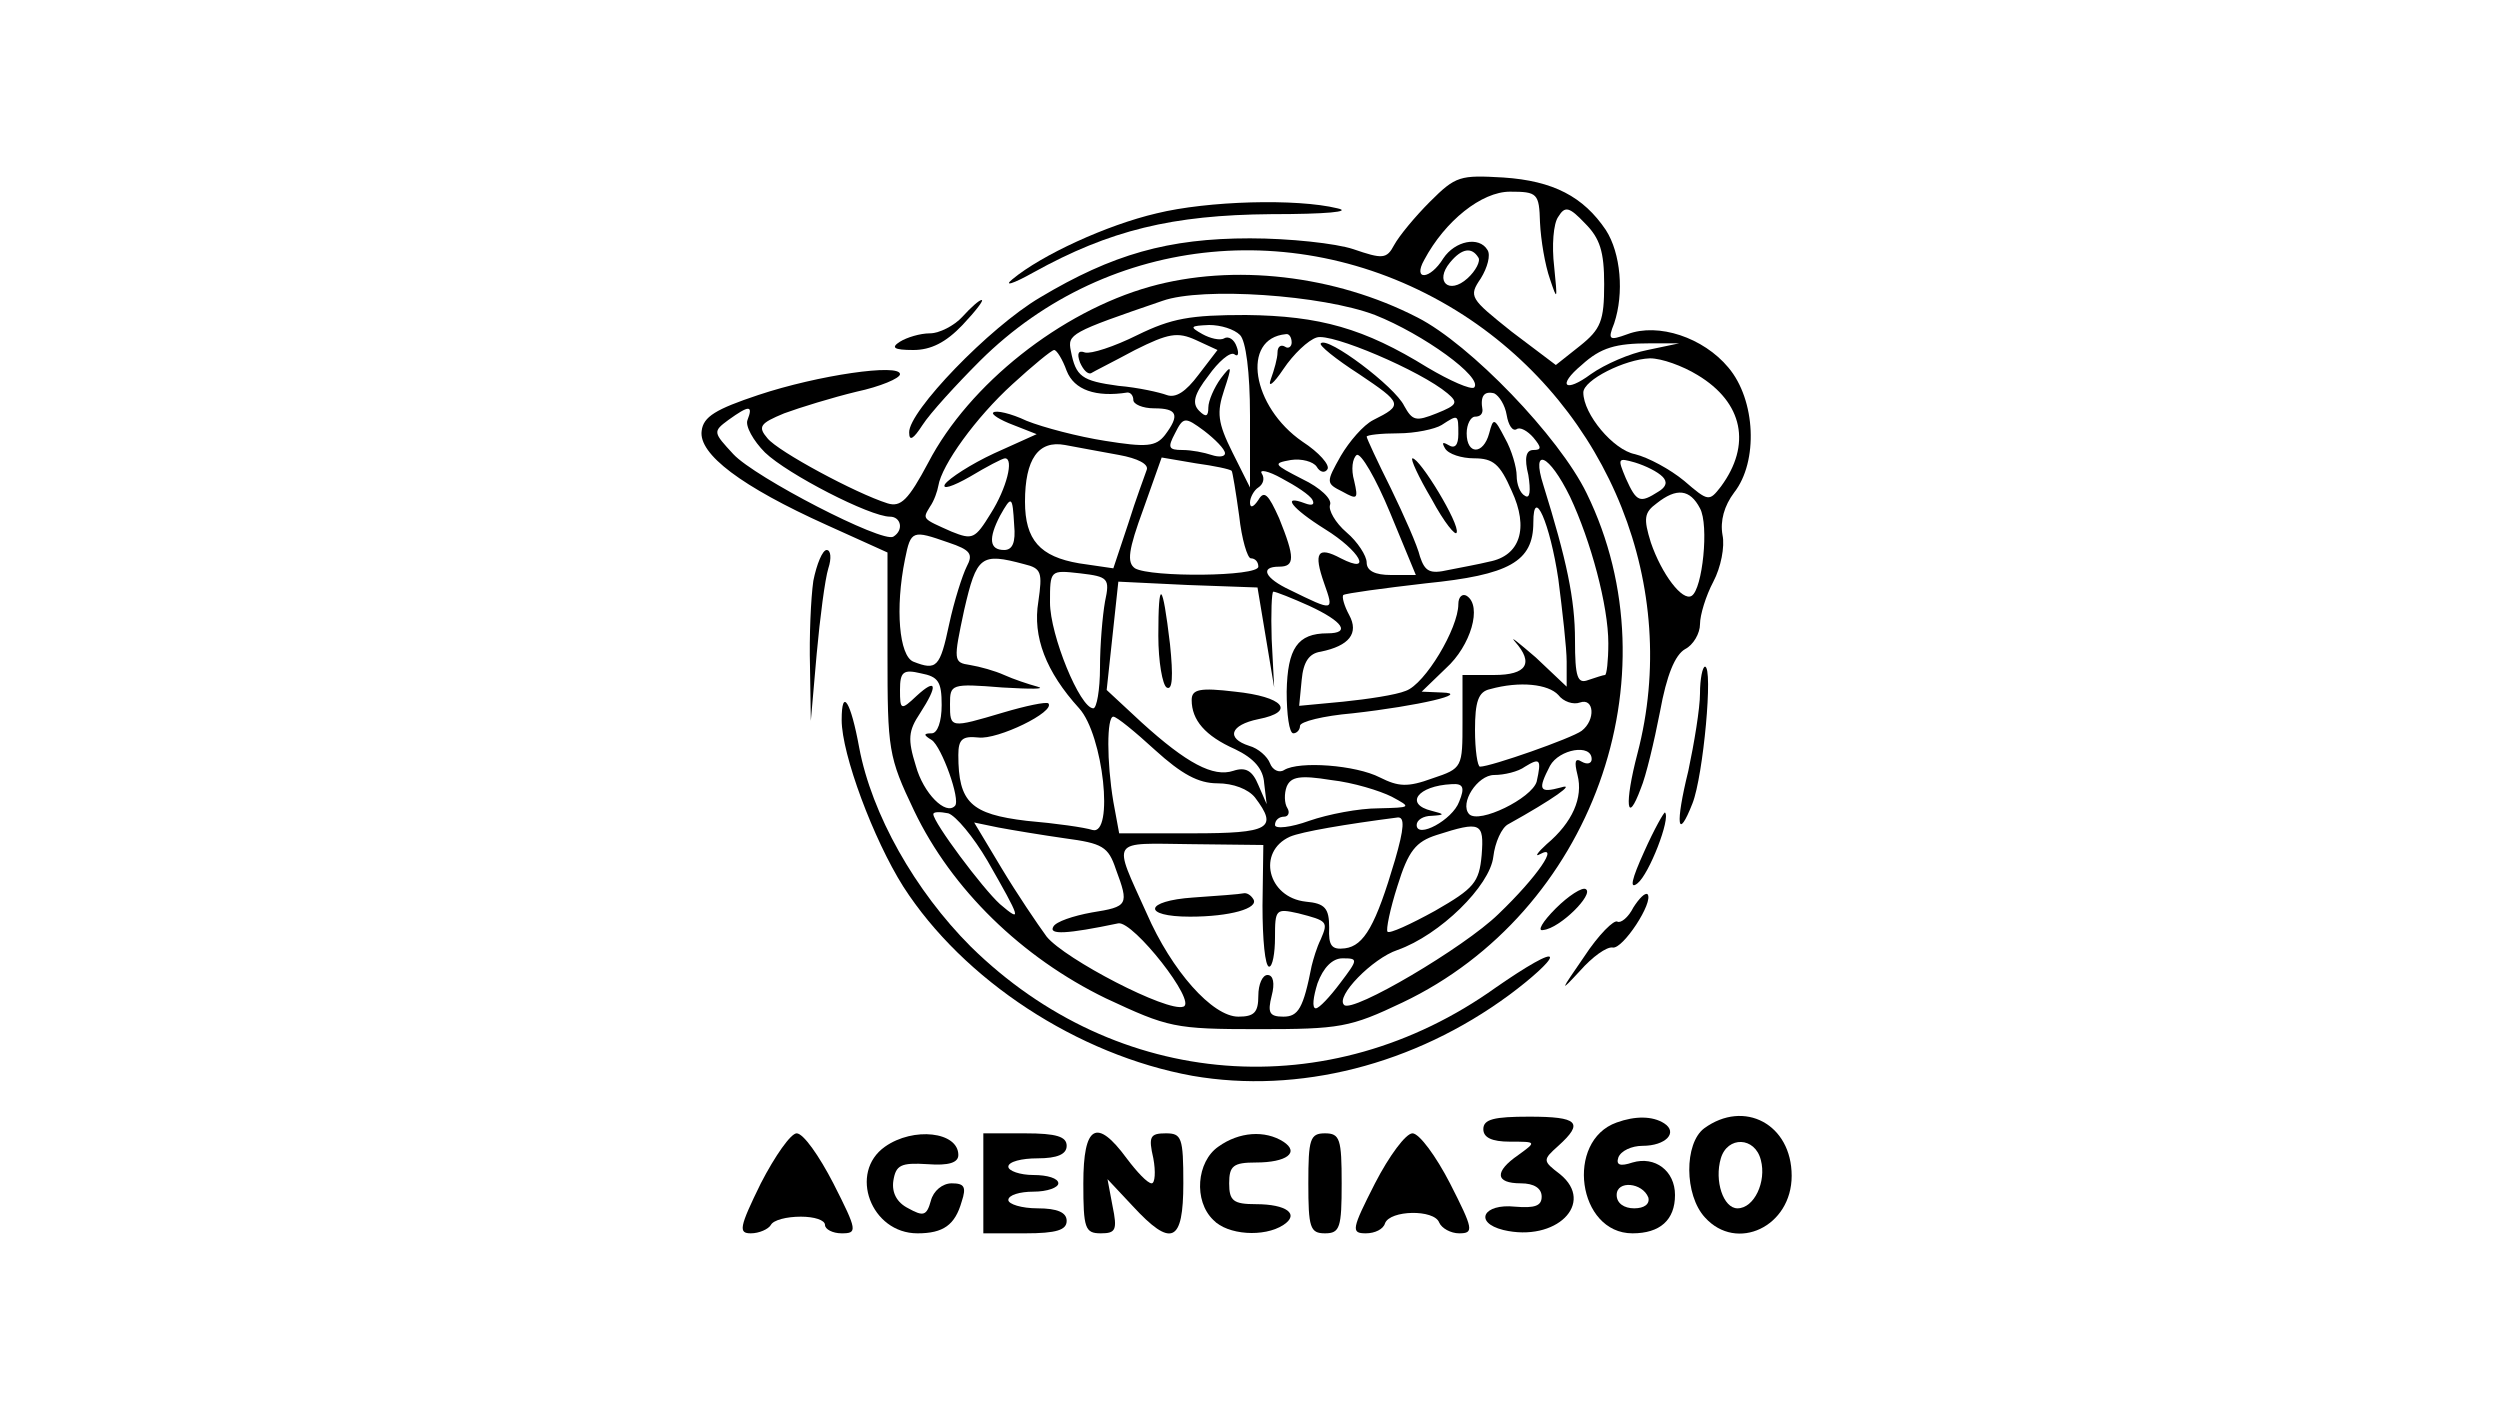 <?xml version="1.0" standalone="no"?>
<!DOCTYPE svg PUBLIC "-//W3C//DTD SVG 20010904//EN"
 "http://www.w3.org/TR/2001/REC-SVG-20010904/DTD/svg10.dtd">
<svg version="1.0" xmlns="http://www.w3.org/2000/svg"
 width="300pt" height="170pt" viewBox="0 0 300 170"
 preserveAspectRatio="xMidYMid meet">
<g transform="translate(0,170) scale(0.1,-0.1)"
fill="#000000" stroke="none">
<path d="M1716 1458 c-18 -18 -37 -41 -43 -52 -9 -17 -14 -17 -49 -5 -21 7
-77 13 -124 13 -98 0 -165 -19 -252 -71 -61 -36 -158 -137 -157 -162 0 -11 5
-8 16 9 9 14 40 48 69 77 155 154 392 176 580 55 176 -114 261 -327 209 -526
-16 -61 -13 -88 4 -42 6 14 16 56 23 92 8 44 18 68 30 75 10 5 18 19 18 30 0
11 7 34 16 51 9 17 14 42 11 56 -3 17 2 35 14 51 29 37 26 111 -7 150 -30 36
-84 54 -121 40 -22 -8 -24 -7 -16 13 12 36 8 84 -10 112 -27 40 -63 59 -123
63 -52 3 -57 2 -88 -29z m132 -25 c1 -21 6 -51 12 -68 9 -27 9 -25 5 15 -3 25
-1 52 5 60 8 13 13 12 32 -8 18 -18 23 -34 23 -73 0 -44 -4 -54 -29 -74 l-29
-23 -53 40 c-50 40 -52 42 -37 64 8 13 12 28 8 34 -10 17 -39 11 -53 -10 -16
-26 -37 -27 -23 -2 25 47 69 82 103 82 33 0 35 -2 36 -37z m-74 -42 c3 -4 -3
-16 -13 -25 -22 -20 -40 -4 -21 19 14 17 26 19 34 6z m203 -111 c-21 -4 -51
-17 -68 -29 -31 -23 -41 -14 -11 11 23 21 41 26 82 26 l35 0 -38 -8z m60 -30
c55 -33 65 -84 28 -134 -14 -18 -15 -18 -44 7 -17 14 -43 28 -59 32 -26 5 -62
48 -62 74 0 15 50 40 80 41 14 0 39 -9 57 -20z m-42 -122 c6 -6 5 -12 -5 -18
-22 -14 -26 -13 -39 16 -10 24 -10 25 11 19 13 -4 27 -11 33 -17z m45 -38 c11
-20 3 -97 -10 -105 -11 -7 -36 26 -49 64 -9 29 -8 36 7 47 24 19 40 17 52 -6z"/>
<path d="M1388 1444 c-60 -14 -138 -50 -173 -79 -11 -9 0 -6 25 8 92 51 167
69 285 70 67 0 98 3 80 7 -49 12 -156 9 -217 -6z"/>
<path d="M1380 1356 c-107 -30 -217 -117 -266 -211 -24 -45 -33 -54 -49 -49
-38 12 -131 62 -144 78 -12 14 -9 18 20 30 19 7 58 19 87 26 28 6 52 16 52 21
0 13 -98 -1 -170 -25 -51 -17 -66 -26 -68 -43 -4 -28 48 -67 150 -113 l73 -33
0 -121 c0 -116 1 -124 32 -189 45 -94 129 -176 230 -225 75 -35 82 -37 183
-37 98 0 110 2 173 32 227 108 329 390 221 611 -33 68 -140 179 -203 211 -99
51 -221 65 -321 37z m270 -34 c58 -23 130 -75 119 -87 -4 -3 -29 8 -56 24 -76
47 -129 62 -218 63 -67 0 -89 -4 -130 -24 -28 -14 -56 -23 -63 -21 -8 3 -10
-1 -6 -12 4 -9 9 -14 13 -13 3 2 27 14 53 28 40 20 51 22 73 12 l26 -12 -23
-30 c-15 -20 -27 -28 -38 -24 -8 3 -34 9 -58 11 -44 6 -51 11 -57 42 -4 20 -1
22 110 60 48 17 192 7 255 -17z m-162 -24 c7 -7 12 -44 12 -97 l0 -86 -21 42
c-18 36 -19 48 -10 75 10 30 9 31 -4 14 -8 -11 -15 -27 -15 -35 0 -11 -3 -12
-11 -4 -9 9 -6 20 11 42 12 17 26 29 31 26 5 -4 6 1 3 9 -3 9 -10 13 -15 10
-5 -3 -17 0 -26 5 -16 9 -15 10 8 11 14 0 30 -5 37 -12z m62 -9 c0 -5 -4 -8
-8 -5 -5 3 -9 0 -9 -7 0 -7 -4 -21 -8 -32 -4 -11 3 -6 15 12 12 18 30 35 40
38 17 6 125 -40 157 -67 13 -11 12 -14 -13 -24 -25 -10 -29 -9 -39 9 -11 23
-92 84 -100 75 -3 -2 18 -19 46 -37 52 -35 53 -37 17 -55 -12 -6 -29 -26 -39
-43 -18 -32 -18 -33 2 -43 18 -10 19 -9 14 13 -4 14 -2 27 3 31 5 3 23 -28 40
-69 l31 -75 -30 0 c-19 0 -29 5 -29 15 0 8 -11 25 -24 36 -14 12 -22 27 -20
33 3 7 -12 21 -33 31 -35 18 -36 19 -14 23 13 2 27 -2 31 -8 4 -7 10 -8 13 -3
3 5 -10 20 -30 33 -61 42 -74 124 -20 129 4 1 7 -4 7 -10z m-270 -34 c9 -23
35 -32 73 -26 4 0 7 -4 7 -9 0 -5 11 -10 25 -10 28 0 31 -8 13 -32 -11 -14
-22 -15 -72 -7 -32 5 -74 16 -94 24 -19 9 -37 13 -40 10 -3 -2 8 -9 24 -15
l28 -11 -51 -23 c-28 -13 -54 -30 -59 -37 -4 -7 9 -3 30 9 20 12 39 22 42 22
11 0 2 -36 -17 -66 -19 -31 -22 -32 -47 -22 -36 16 -35 15 -26 30 5 7 9 19 10
25 4 25 45 82 89 122 24 22 47 41 50 41 3 0 10 -11 15 -25z m528 -53 c2 -12 7
-20 12 -17 4 3 13 -2 20 -10 10 -12 10 -15 0 -15 -9 0 -11 -10 -6 -30 3 -19 2
-29 -4 -25 -6 3 -10 14 -10 24 0 10 -6 31 -14 45 -13 25 -14 25 -19 6 -7 -26
-27 -26 -27 0 0 11 5 20 10 20 6 0 9 3 9 8 -3 17 2 23 14 20 6 -3 13 -14 15
-26z m-911 -6 c-3 -7 7 -25 21 -39 27 -26 126 -77 150 -77 13 0 17 -16 4 -24
-13 -8 -166 71 -192 99 -24 26 -25 27 -6 41 25 18 30 18 23 0z m573 -40 c0 -4
-7 -5 -16 -2 -9 3 -24 6 -35 6 -17 0 -18 3 -9 20 10 20 12 20 35 3 13 -10 25
-22 25 -27z m280 23 c0 -13 -4 -18 -12 -13 -7 4 -8 3 -4 -4 4 -7 20 -12 35
-12 23 0 31 -7 45 -39 21 -45 10 -78 -27 -85 -12 -3 -34 -7 -49 -10 -22 -5
-28 -2 -34 16 -3 13 -19 49 -35 82 -16 32 -29 60 -29 62 0 2 17 4 38 4 20 0
44 5 52 10 20 13 20 13 20 -11z m-407 -25 c22 -4 36 -11 33 -18 -2 -6 -13 -35
-22 -64 l-18 -54 -41 6 c-47 8 -65 28 -65 74 0 51 16 74 48 68 15 -3 44 -8 65
-12z m135 -19 c1 -1 5 -25 9 -54 3 -28 10 -51 14 -51 5 0 9 -4 9 -10 0 -12
-129 -13 -148 -2 -10 7 -8 22 10 71 l22 62 41 -7 c22 -3 41 -7 43 -9z m406
-31 c25 -53 46 -131 46 -176 0 -21 -2 -38 -4 -38 -2 0 -11 -3 -20 -6 -13 -5
-16 3 -16 48 0 49 -10 96 -38 186 -15 47 7 37 32 -14z m-309 -4 c3 -6 -1 -7
-9 -4 -29 11 -16 -6 24 -31 42 -26 58 -55 19 -35 -28 15 -33 7 -20 -30 12 -34
12 -34 -41 -8 -30 14 -37 28 -13 28 19 0 19 11 0 58 -13 29 -18 34 -25 22 -6
-9 -10 -10 -10 -3 0 6 5 15 10 18 6 4 8 11 4 17 -3 5 8 3 24 -6 17 -9 34 -20
37 -26z m-358 -30 c2 -21 -2 -30 -12 -30 -18 0 -19 14 -5 41 14 25 15 24 17
-11z m653 -65 c5 -39 10 -83 10 -99 l0 -30 -37 35 c-21 18 -32 27 -25 19 23
-26 14 -40 -25 -40 l-38 0 0 -56 c0 -55 0 -56 -36 -68 -30 -11 -41 -10 -63 1
-29 15 -97 20 -115 9 -6 -4 -14 0 -17 8 -3 8 -14 18 -25 21 -28 9 -23 25 11
32 46 9 30 27 -28 33 -42 5 -52 3 -52 -10 0 -24 16 -43 52 -59 23 -11 34 -24
35 -41 l3 -25 -10 23 c-7 17 -15 22 -30 17 -24 -8 -56 9 -110 58 l-42 39 7 65
7 65 83 -4 84 -3 10 -60 10 -60 -3 58 c-1 31 0 57 2 57 3 0 23 -8 43 -17 41
-19 50 -33 22 -33 -36 0 -48 -18 -49 -70 0 -27 3 -50 8 -50 4 0 8 4 8 9 0 5
28 12 63 15 80 9 143 24 107 25 l-24 1 29 28 c30 27 44 75 25 87 -5 3 -10 -1
-10 -10 0 -29 -40 -96 -63 -104 -12 -5 -46 -10 -75 -13 l-53 -5 3 31 c2 22 9
32 23 34 34 7 46 22 34 44 -6 11 -9 22 -7 24 3 2 47 8 99 14 100 10 129 26
129 73 0 45 20 -1 30 -68z m-732 44 c27 -9 30 -14 22 -29 -5 -10 -15 -41 -21
-69 -11 -52 -15 -56 -43 -45 -17 7 -22 64 -10 123 7 35 9 35 52 20z m91 -26
c21 -5 22 -10 17 -45 -7 -42 9 -84 49 -128 29 -32 42 -153 16 -146 -9 3 -44 8
-79 11 -67 8 -82 22 -82 79 0 19 5 23 24 21 23 -3 93 31 84 41 -3 2 -27 -3
-54 -11 -64 -19 -64 -19 -64 10 0 24 1 25 63 20 34 -2 53 -2 42 1 -11 3 -29 9
-40 14 -11 5 -29 10 -41 12 -20 3 -20 5 -7 66 15 65 20 69 72 55z m97 -45 c-3
-17 -6 -52 -6 -79 0 -27 -4 -49 -8 -49 -16 0 -52 88 -52 127 0 39 0 39 36 35
34 -4 36 -6 30 -34z m-196 -124 c0 -20 -5 -34 -12 -34 -10 0 -10 -2 0 -8 12
-8 35 -72 28 -79 -11 -12 -38 15 -47 48 -10 32 -9 42 5 63 22 34 20 43 -4 21
-19 -18 -20 -17 -20 7 0 22 4 25 25 20 21 -4 25 -10 25 -38z m740 12 c6 -8 18
-12 26 -9 17 6 19 -21 2 -34 -12 -9 -109 -43 -122 -43 -3 0 -6 20 -6 44 0 34
4 46 18 49 36 10 70 6 82 -7z m-484 -66 c32 -29 52 -40 75 -40 19 0 37 -7 45
-17 28 -37 18 -43 -75 -43 l-88 0 -7 38 c-8 48 -8 102 0 102 4 0 26 -18 50
-40z m524 -11 c0 -5 -5 -7 -12 -3 -8 5 -9 0 -5 -16 7 -27 -6 -57 -37 -83 -11
-10 -15 -16 -8 -12 24 13 -3 -27 -50 -72 -41 -40 -175 -119 -185 -109 -11 10
34 56 64 66 51 18 111 77 115 112 2 17 10 35 18 39 54 30 82 50 63 44 -26 -7
-28 -3 -13 26 11 20 50 27 50 8z m-66 -27 c-6 -20 -69 -51 -81 -39 -12 13 10
47 30 47 12 0 29 4 37 10 18 11 20 9 14 -18z m-174 -18 c24 -13 24 -13 -16
-14 -23 0 -60 -7 -83 -15 -22 -8 -41 -10 -41 -5 0 6 5 10 11 10 5 0 7 5 4 10
-4 6 -4 18 -1 26 5 12 16 14 53 8 27 -3 59 -13 73 -20z m81 -6 c-8 -22 -51
-45 -51 -28 0 6 8 11 18 11 16 1 16 2 0 6 -33 8 -17 30 24 32 14 1 16 -4 9
-21z m-566 -71 c40 -70 42 -75 15 -52 -21 19 -80 98 -80 108 0 3 8 3 18 1 9
-3 30 -28 47 -57z m489 1 c-23 -78 -37 -103 -60 -106 -16 -2 -20 3 -19 25 0
23 -5 29 -28 31 -46 5 -59 60 -19 78 14 6 67 15 129 23 9 1 8 -13 -3 -51z
m-396 26 c45 -6 52 -10 61 -37 16 -43 15 -45 -29 -52 -22 -4 -43 -11 -46 -17
-6 -10 16 -9 78 4 18 3 95 -95 78 -100 -19 -7 -142 57 -164 84 -11 15 -36 52
-54 82 l-33 55 29 -6 c16 -3 52 -9 80 -13z m500 -20 c-3 -33 -9 -40 -56 -67
-29 -16 -55 -28 -57 -25 -2 2 3 27 12 55 13 42 22 53 47 61 53 17 57 15 54
-24z m-263 -61 c0 -40 3 -73 8 -73 4 0 7 16 7 35 0 34 1 35 28 29 35 -9 36
-10 27 -31 -5 -10 -9 -24 -11 -32 -10 -51 -16 -61 -34 -61 -17 0 -19 5 -14 25
4 15 2 25 -5 25 -6 0 -11 -11 -11 -25 0 -20 -5 -25 -24 -25 -31 0 -80 55 -110
124 -41 91 -45 84 53 83 l87 -1 -1 -73z m93 -93 c-12 -16 -25 -30 -29 -30 -5
0 -3 14 2 30 7 19 18 30 30 30 19 0 19 -1 -3 -30z"/>
<path d="M1718 1101 c15 -28 29 -45 30 -40 4 10 -44 89 -53 89 -3 0 7 -22 23
-49z"/>
<path d="M1390 937 c0 -31 5 -59 10 -62 7 -4 8 13 4 52 -9 76 -14 80 -14 10z"/>
<path d="M1432 623 c-59 -4 -62 -23 -4 -23 48 0 83 10 76 21 -3 5 -8 8 -12 7
-4 -1 -31 -3 -60 -5z"/>
<path d="M1155 1320 c-10 -11 -28 -20 -39 -20 -12 0 -28 -5 -36 -10 -11 -7 -8
-10 16 -10 21 0 39 9 59 30 16 17 26 30 23 30 -3 0 -13 -9 -23 -20z"/>
<path d="M976 1003 c-3 -21 -5 -67 -4 -103 l1 -65 7 80 c4 44 10 90 14 103 4
12 3 22 -2 22 -5 0 -12 -17 -16 -37z"/>
<path d="M2040 868 c0 -18 -7 -60 -14 -93 -16 -65 -13 -85 5 -39 13 33 25 164
15 164 -3 0 -6 -15 -6 -32z"/>
<path d="M1010 836 c0 -41 38 -143 74 -200 72 -112 209 -202 347 -227 127 -22
266 13 380 97 27 20 49 40 49 45 0 6 -29 -11 -65 -36 -200 -143 -455 -123
-630 49 -67 67 -119 159 -134 239 -10 55 -21 73 -21 33z"/>
<path d="M1973 678 c-15 -33 -18 -46 -8 -38 14 11 40 78 33 85 -1 1 -13 -20
-25 -47z"/>
<path d="M1867 610 c-16 -16 -23 -28 -15 -26 20 2 61 43 51 49 -4 3 -21 -8
-36 -23z"/>
<path d="M1960 611 c-6 -12 -15 -19 -19 -17 -4 3 -23 -16 -40 -42 -29 -42 -30
-44 -5 -17 15 17 32 29 39 28 12 -3 50 55 42 64 -3 2 -10 -5 -17 -16z"/>
<path d="M1780 345 c0 -10 10 -15 32 -15 32 0 32 0 10 -16 -29 -20 -28 -34 3
-34 16 0 25 -6 25 -16 0 -11 -8 -14 -32 -12 -38 4 -50 -19 -14 -28 63 -15 111
32 68 67 -21 16 -21 17 -2 34 31 28 24 35 -35 35 -42 0 -55 -3 -55 -15z"/>
<path d="M1940 353 c-62 -22 -47 -133 19 -133 33 0 51 16 51 46 0 29 -24 47
-51 39 -15 -5 -20 -3 -17 6 3 8 16 14 29 14 28 0 43 16 26 27 -14 9 -35 9 -57
1z m38 -90 c2 -8 -5 -13 -17 -13 -12 0 -21 6 -21 16 0 18 31 15 38 -3z"/>
<path d="M2045 346 c-24 -18 -24 -80 1 -107 38 -42 104 -11 104 50 0 62 -57
92 -105 57z m68 -38 c7 -26 -8 -58 -28 -58 -17 0 -28 33 -20 60 8 27 41 26 48
-2z"/>
<path d="M913 280 c-26 -53 -27 -60 -12 -60 10 0 21 5 24 10 3 6 19 10 36 10
16 0 29 -4 29 -10 0 -5 9 -10 20 -10 19 0 19 3 -10 60 -17 33 -36 60 -44 60
-7 0 -26 -27 -43 -60z"/>
<path d="M1062 324 c-44 -31 -17 -104 39 -104 31 0 45 10 53 38 6 18 3 22 -12
22 -11 0 -22 -9 -25 -21 -5 -18 -9 -19 -27 -9 -14 7 -20 19 -18 33 3 19 9 22
41 20 26 -2 37 2 37 11 0 28 -54 34 -88 10z"/>
<path d="M1180 280 l0 -60 50 0 c38 0 50 4 50 15 0 10 -11 15 -35 15 -19 0
-35 5 -35 10 0 6 14 10 30 10 17 0 30 5 30 10 0 6 -13 10 -30 10 -16 0 -30 5
-30 10 0 6 16 10 35 10 24 0 35 5 35 15 0 11 -12 15 -50 15 l-50 0 0 -60z"/>
<path d="M1300 280 c0 -54 2 -60 21 -60 18 0 20 4 14 33 l-6 32 30 -32 c47
-51 61 -44 61 27 0 55 -2 60 -21 60 -19 0 -21 -4 -15 -30 3 -16 2 -30 -2 -30
-5 0 -18 14 -30 30 -36 49 -52 40 -52 -30z"/>
<path d="M1462 324 c-26 -18 -30 -65 -6 -88 17 -18 61 -21 84 -6 20 13 4 25
-33 25 -27 0 -32 4 -32 25 0 21 5 25 32 25 37 0 53 12 33 25 -22 14 -53 12
-78 -6z"/>
<path d="M1570 280 c0 -53 2 -60 20 -60 18 0 20 7 20 60 0 53 -2 60 -20 60
-18 0 -20 -7 -20 -60z"/>
<path d="M1650 280 c-28 -55 -29 -60 -11 -60 11 0 21 5 23 12 6 16 59 17 65 1
3 -7 14 -13 24 -13 18 0 17 5 -11 60 -17 33 -37 60 -45 60 -8 0 -28 -27 -45
-60z"/>
</g>
</svg>
